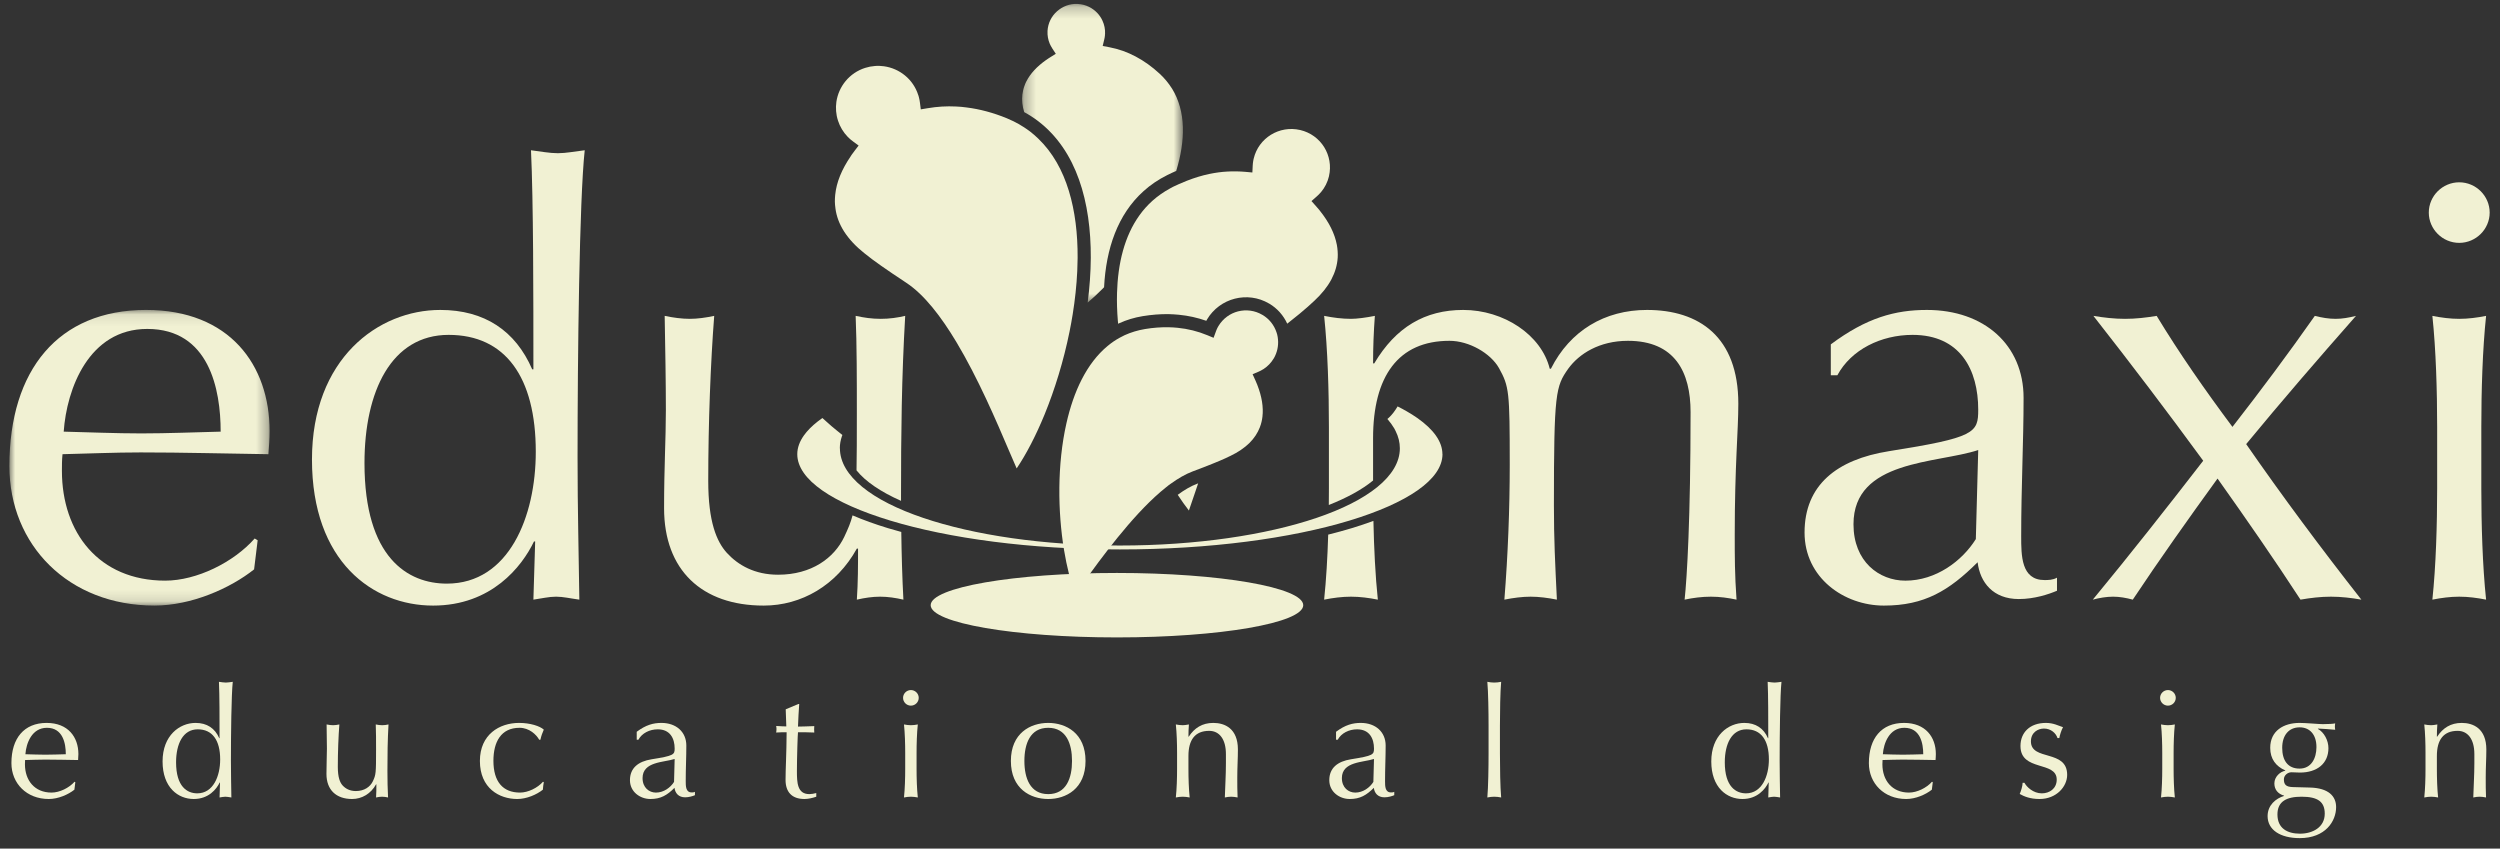 <?xml version="1.0" encoding="UTF-8" standalone="no"?>
<svg width="218px" height="74px" viewBox="0 0 218 74" version="1.1" xmlns="http://www.w3.org/2000/svg" xmlns:xlink="http://www.w3.org/1999/xlink">
    <rect x="0" y="0" width="218" height="74" fill="#333333" stroke="none"/>
    <!-- Generator: Sketch 3.8.3 (29802) - http://www.bohemiancoding.com/sketch -->
    <title>edumaxi</title>
    <desc>Created with Sketch.</desc>
    <defs>
        <polygon id="path-1" points="14.311 0.219 0.29 0.219 0.29 26.266 14.311 26.266 14.311 0.219"></polygon>
        <polygon id="path-3" points="0 0.096 0 25.876 22.69 25.876 22.69 0.096 4.62367764e-21 0.096"></polygon>
    </defs>
    <g id="Page-1" stroke="none" stroke-width="1" fill="none" fill-rule="evenodd">
        <g id="edumaxi" transform="translate(0.819, 0)">
            <g id="Page-1">
                <g id="Group-36" transform="translate(0, 59.17)" fill="#F1F1D3">
                    <path d="M1.396,6.599 C1.945,6.613 2.575,6.639 3.137,6.639 C3.727,6.639 4.356,6.613 4.919,6.599 C4.919,5.653 4.665,4.294 3.272,4.294 C1.959,4.294 1.463,5.64 1.396,6.599 M3.245,3.868 C5.12,3.868 6.017,5.107 6.017,6.586 C6.017,6.759 6.004,6.932 5.991,7.105 C5.026,7.092 4.075,7.066 3.124,7.066 C2.535,7.066 1.959,7.092 1.369,7.105 C1.356,7.239 1.356,7.358 1.356,7.479 C1.356,8.864 2.186,9.943 3.673,9.943 C4.383,9.943 5.213,9.53 5.683,8.997 L5.749,9.037 L5.669,9.69 C5.133,10.116 4.263,10.503 3.432,10.503 C1.503,10.503 0.177,9.144 0.177,7.372 C0.177,5.213 1.276,3.868 3.245,3.868" id="Fill-1"></path>
                    <path d="M16.384,10.01 C17.777,10.01 18.38,8.505 18.38,7.052 C18.38,5.373 17.697,4.427 16.424,4.427 C15.138,4.427 14.535,5.693 14.535,7.305 C14.535,9.437 15.513,10.01 16.384,10.01 L16.384,10.01 Z M18.366,9.064 L18.339,9.064 C18.072,9.624 17.388,10.503 16.076,10.503 C14.723,10.503 13.357,9.517 13.357,7.225 C13.357,4.96 14.844,3.868 16.236,3.868 C17.228,3.868 17.924,4.334 18.299,5.2 L18.326,5.2 C18.326,3.522 18.326,1.43 18.273,0.284 C18.487,0.311 18.688,0.35 18.875,0.35 C19.063,0.35 19.25,0.311 19.478,0.284 C19.357,1.403 19.317,4.894 19.317,7.172 C19.317,8.385 19.344,9.304 19.357,10.37 C19.157,10.343 18.996,10.303 18.835,10.303 C18.674,10.303 18.513,10.343 18.326,10.37 L18.366,9.064 Z" id="Fill-3"></path>
                    <path d="M27.688,6.119 C27.688,5.493 27.675,4.747 27.661,4.001 C27.849,4.041 28.05,4.068 28.223,4.068 C28.398,4.068 28.585,4.041 28.773,4.001 C28.693,5.04 28.639,6.399 28.639,7.705 C28.639,8.624 28.826,9.064 29.054,9.317 C29.308,9.597 29.684,9.81 30.206,9.81 C30.956,9.81 31.465,9.437 31.693,8.957 C31.961,8.385 31.974,8.278 31.974,6.186 C31.974,5.466 31.974,4.641 31.947,4.001 C32.135,4.041 32.309,4.068 32.51,4.068 C32.711,4.068 32.885,4.041 33.059,4.001 C32.979,5.387 32.965,6.639 32.965,8.051 C32.965,8.838 32.979,9.624 33.019,10.37 C32.845,10.33 32.671,10.303 32.497,10.303 C32.322,10.303 32.148,10.33 31.974,10.37 C32.001,9.983 32.001,9.597 32.001,9.224 L31.974,9.224 C31.519,10.05 30.728,10.503 29.885,10.503 C28.491,10.503 27.648,9.704 27.648,8.318 C27.648,7.385 27.688,6.772 27.688,6.119" id="Fill-5"></path>
                    <path d="M44.444,3.868 C45.421,3.868 46.265,4.147 46.6,4.454 C46.479,4.721 46.372,5.014 46.305,5.333 L46.198,5.333 C45.944,4.88 45.328,4.294 44.484,4.294 C42.863,4.294 42.207,5.533 42.207,7.172 C42.207,8.997 43.037,9.943 44.524,9.943 C45.234,9.943 46.065,9.53 46.533,8.997 L46.6,9.037 C46.56,9.25 46.533,9.477 46.52,9.69 C45.984,10.116 45.113,10.503 44.283,10.503 C42.729,10.503 41.028,9.57 41.028,7.185 C41.028,4.88 42.729,3.868 44.444,3.868" id="Fill-7"></path>
                    <path d="M58.011,7.012 C57.087,7.318 55.212,7.225 55.212,8.677 C55.212,9.517 55.788,9.944 56.377,9.944 C57.06,9.944 57.65,9.504 57.958,9.011 L58.011,7.012 Z M54.703,4.641 C55.506,4.041 56.15,3.868 56.859,3.868 C58.145,3.868 59.029,4.654 59.029,5.84 C59.029,6.839 58.976,7.825 58.976,8.944 C58.976,9.384 58.976,9.93 59.498,9.93 C59.579,9.93 59.686,9.93 59.78,9.877 L59.78,10.17 C59.592,10.25 59.27,10.356 58.922,10.356 C58.346,10.356 58.052,9.983 57.998,9.53 C57.355,10.17 56.806,10.503 55.895,10.503 C54.998,10.503 54.113,9.877 54.113,8.864 C54.113,7.798 54.837,7.225 56.002,7.039 C57.944,6.733 58.011,6.626 58.011,6.106 C58.011,5.213 57.609,4.427 56.538,4.427 C55.828,4.427 55.158,4.761 54.85,5.333 L54.703,5.333 L54.703,4.641 Z" id="Fill-9"></path>
                    <path d="M68.806,2.216 L68.873,2.216 C68.82,2.882 68.793,3.535 68.766,4.188 C68.954,4.188 69.57,4.174 70.186,4.147 C70.173,4.241 70.173,4.334 70.173,4.427 C70.173,4.521 70.173,4.614 70.186,4.707 C69.717,4.681 69.088,4.681 68.766,4.681 C68.74,4.814 68.672,6.905 68.672,8.065 C68.672,9.064 68.699,10.077 69.758,10.077 C69.905,10.077 70.186,10.037 70.36,9.983 L70.36,10.303 C70.052,10.41 69.664,10.503 69.329,10.503 C68.217,10.503 67.681,9.877 67.681,8.838 C67.681,7.865 67.762,6.666 67.775,4.681 C67.507,4.681 67.213,4.681 66.864,4.707 C66.878,4.6 66.891,4.507 66.891,4.401 C66.891,4.308 66.878,4.228 66.864,4.134 C67.266,4.161 67.561,4.174 67.748,4.174 C67.735,3.828 67.722,3.255 67.695,2.682 L68.806,2.216 Z" id="Fill-11"></path>
                    <path d="M78.115,6.493 C78.115,5.693 78.088,4.76 78.008,4.001 C78.209,4.041 78.41,4.068 78.611,4.068 C78.812,4.068 79.013,4.041 79.214,4.001 C79.133,4.76 79.106,5.693 79.106,6.493 L79.106,7.878 C79.106,8.677 79.133,9.61 79.214,10.37 C79.013,10.33 78.812,10.303 78.611,10.303 C78.41,10.303 78.209,10.33 78.008,10.37 C78.088,9.61 78.115,8.677 78.115,7.878 L78.115,6.493 Z M78.611,1.003 C78.986,1.003 79.294,1.31 79.294,1.683 C79.294,2.056 78.986,2.362 78.611,2.362 C78.236,2.362 77.928,2.056 77.928,1.683 C77.928,1.31 78.236,1.003 78.611,1.003 L78.611,1.003 Z" id="Fill-13"></path>
                    <path d="M90.585,10.077 C92.165,10.077 92.661,8.678 92.661,7.185 C92.661,5.693 92.165,4.294 90.585,4.294 C89.004,4.294 88.508,5.693 88.508,7.185 C88.508,8.678 89.004,10.077 90.585,10.077 M90.585,3.868 C92.138,3.868 93.839,4.761 93.839,7.185 C93.839,9.61 92.138,10.503 90.585,10.503 C89.031,10.503 87.33,9.61 87.33,7.185 C87.33,4.761 89.031,3.868 90.585,3.868" id="Fill-15"></path>
                    <path d="M104.621,4.56 C103.376,4.56 102.813,5.36 102.813,6.746 L102.813,7.878 C102.813,8.678 102.84,9.61 102.92,10.37 C102.719,10.33 102.518,10.303 102.317,10.303 C102.116,10.303 101.915,10.33 101.714,10.37 C101.795,9.61 101.822,8.678 101.822,7.878 L101.822,6.492 C101.822,5.693 101.795,4.761 101.714,4.001 C101.915,4.041 102.116,4.068 102.317,4.068 C102.451,4.068 102.652,4.041 102.853,4.001 C102.826,4.361 102.813,4.707 102.813,5.067 L102.84,5.067 C103.335,4.308 104.018,3.868 104.983,3.868 C105.974,3.868 107.126,4.347 107.126,6.186 C107.126,6.946 107.072,7.745 107.072,8.651 C107.072,9.237 107.072,9.797 107.099,10.37 C106.898,10.33 106.724,10.303 106.537,10.303 C106.349,10.303 106.175,10.33 105.987,10.37 C106.014,9.397 106.081,8.424 106.081,7.399 L106.081,6.586 C106.081,5.28 105.505,4.56 104.621,4.56" id="Fill-17"></path>
                    <path d="M118.993,7.012 C118.069,7.318 116.193,7.225 116.193,8.677 C116.193,9.517 116.769,9.944 117.359,9.944 C118.042,9.944 118.631,9.504 118.939,9.011 L118.993,7.012 Z M115.684,4.641 C116.488,4.041 117.131,3.868 117.841,3.868 C119.127,3.868 120.01,4.654 120.01,5.84 C120.01,6.839 119.957,7.825 119.957,8.944 C119.957,9.384 119.957,9.93 120.479,9.93 C120.56,9.93 120.667,9.93 120.761,9.877 L120.761,10.17 C120.573,10.25 120.252,10.356 119.903,10.356 C119.327,10.356 119.033,9.983 118.979,9.53 C118.336,10.17 117.787,10.503 116.876,10.503 C115.979,10.503 115.095,9.877 115.095,8.864 C115.095,7.798 115.818,7.225 116.983,7.039 C118.926,6.733 118.993,6.626 118.993,6.106 C118.993,5.213 118.591,4.427 117.519,4.427 C116.809,4.427 116.14,4.761 115.831,5.333 L115.684,5.333 L115.684,4.641 Z" id="Fill-19"></path>
                    <path d="M128.984,4.121 C128.984,2.895 128.957,1.176 128.877,0.284 C129.078,0.324 129.279,0.35 129.48,0.35 C129.681,0.35 129.881,0.324 130.082,0.284 C130.002,1.176 129.975,2.895 129.975,4.121 L129.975,6.533 C129.975,7.758 130.002,9.477 130.082,10.37 C129.881,10.33 129.681,10.303 129.48,10.303 C129.279,10.303 129.078,10.33 128.877,10.37 C128.957,9.477 128.984,7.758 128.984,6.533 L128.984,4.121 Z" id="Fill-21"></path>
                    <path d="M151.432,10.01 C152.825,10.01 153.428,8.505 153.428,7.052 C153.428,5.373 152.745,4.427 151.472,4.427 C150.187,4.427 149.583,5.693 149.583,7.305 C149.583,9.437 150.561,10.01 151.432,10.01 L151.432,10.01 Z M153.414,9.064 L153.388,9.064 C153.12,9.624 152.437,10.503 151.124,10.503 C149.771,10.503 148.405,9.517 148.405,7.225 C148.405,4.96 149.892,3.868 151.285,3.868 C152.276,3.868 152.973,4.334 153.347,5.2 L153.374,5.2 C153.374,3.522 153.374,1.43 153.321,0.284 C153.535,0.311 153.736,0.35 153.923,0.35 C154.111,0.35 154.298,0.311 154.526,0.284 C154.406,1.403 154.366,4.894 154.366,7.172 C154.366,8.385 154.392,9.304 154.406,10.37 C154.205,10.343 154.044,10.303 153.883,10.303 C153.723,10.303 153.562,10.343 153.374,10.37 L153.414,9.064 Z" id="Fill-23"></path>
                    <path d="M163.366,6.599 C163.915,6.613 164.544,6.639 165.107,6.639 C165.696,6.639 166.326,6.613 166.888,6.599 C166.888,5.653 166.634,4.294 165.241,4.294 C163.928,4.294 163.433,5.64 163.366,6.599 M165.214,3.868 C167.089,3.868 167.987,5.107 167.987,6.586 C167.987,6.759 167.973,6.932 167.96,7.105 C166.996,7.092 166.045,7.066 165.093,7.066 C164.504,7.066 163.928,7.092 163.339,7.105 C163.326,7.239 163.326,7.358 163.326,7.479 C163.326,8.864 164.156,9.943 165.643,9.943 C166.353,9.943 167.183,9.53 167.652,8.997 L167.719,9.037 L167.638,9.69 C167.103,10.116 166.232,10.503 165.402,10.503 C163.473,10.503 162.147,9.144 162.147,7.372 C162.147,5.213 163.245,3.868 165.214,3.868" id="Fill-25"></path>
                    <path d="M175.714,9.091 C175.902,9.45 176.478,10.01 177.228,10.01 C177.898,10.01 178.527,9.597 178.527,8.811 C178.527,7.159 175.366,8.131 175.366,5.88 C175.366,4.721 176.17,3.868 177.59,3.868 C178.246,3.868 178.661,4.108 179.076,4.241 C178.929,4.494 178.782,4.987 178.755,5.187 L178.594,5.187 C178.46,4.761 178.018,4.36 177.416,4.36 C176.893,4.36 176.277,4.694 176.277,5.48 C176.277,7.212 179.438,6.146 179.438,8.398 C179.438,9.41 178.514,10.503 177.027,10.503 C176.21,10.503 175.675,10.277 175.299,10.063 C175.407,9.837 175.554,9.357 175.554,9.091 L175.714,9.091 Z" id="Fill-27"></path>
                    <path d="M187.729,6.493 C187.729,5.693 187.702,4.76 187.621,4.001 C187.822,4.041 188.023,4.068 188.224,4.068 C188.425,4.068 188.626,4.041 188.827,4.001 C188.747,4.76 188.72,5.693 188.72,6.493 L188.72,7.878 C188.72,8.677 188.747,9.61 188.827,10.37 C188.626,10.33 188.425,10.303 188.224,10.303 C188.023,10.303 187.822,10.33 187.621,10.37 C187.702,9.61 187.729,8.677 187.729,7.878 L187.729,6.493 Z M188.224,1.003 C188.6,1.003 188.908,1.31 188.908,1.683 C188.908,2.056 188.6,2.362 188.224,2.362 C187.85,2.362 187.541,2.056 187.541,1.683 C187.541,1.31 187.85,1.003 188.224,1.003 L188.224,1.003 Z" id="Fill-29"></path>
                    <g id="Group-33" transform="translate(196.853, 3.733)">
                        <path d="M2.863,0.521 C1.898,0.521 1.336,1.228 1.336,2.307 C1.336,3.399 1.818,4.119 2.849,4.119 C3.867,4.119 4.322,3.226 4.322,2.24 C4.322,1.147 3.733,0.521 2.863,0.521 M3.024,6.57 C1.711,6.57 0.921,6.983 0.921,8.116 C0.921,9.328 1.778,9.794 2.89,9.794 C3.974,9.794 5.046,9.248 5.046,8.049 C5.046,7.01 4.443,6.57 3.024,6.57 M2.849,0.135 C3.184,0.135 3.452,0.161 3.934,0.188 C4.336,0.215 4.684,0.242 4.872,0.242 C5.394,0.242 5.783,0.215 5.957,0.175 C5.943,0.268 5.93,0.361 5.93,0.455 C5.93,0.548 5.943,0.641 5.957,0.734 C5.448,0.694 4.952,0.641 4.47,0.628 L4.443,0.655 C4.992,0.948 5.367,1.667 5.367,2.333 C5.367,3.666 4.39,4.465 2.876,4.465 C2.635,4.465 2.394,4.439 2.139,4.439 C1.818,4.439 1.483,4.705 1.483,5.051 C1.483,5.518 1.671,5.717 2.273,5.731 C2.769,5.744 3.251,5.758 3.747,5.771 C5.381,5.811 6.037,6.53 6.037,7.476 C6.037,8.702 5.113,10.181 2.863,10.181 C1.148,10.181 0.063,9.448 0.063,8.262 C0.063,7.303 0.787,6.717 1.496,6.504 L1.496,6.477 C0.947,6.317 0.653,5.93 0.653,5.411 C0.653,4.825 1.162,4.385 1.604,4.305 L1.604,4.278 C0.787,3.919 0.291,3.279 0.291,2.307 C0.291,0.827 1.456,0.135 2.849,0.135" id="Fill-31"></path>
                    </g>
                    <path d="M213.485,4.56 C212.239,4.56 211.677,5.36 211.677,6.746 L211.677,7.878 C211.677,8.678 211.703,9.61 211.784,10.37 C211.583,10.33 211.382,10.303 211.181,10.303 C210.98,10.303 210.779,10.33 210.578,10.37 C210.659,9.61 210.685,8.678 210.685,7.878 L210.685,6.492 C210.685,5.693 210.659,4.761 210.578,4.001 C210.779,4.041 210.98,4.068 211.181,4.068 C211.315,4.068 211.516,4.041 211.717,4.001 C211.69,4.361 211.677,4.707 211.677,5.067 L211.703,5.067 C212.199,4.308 212.882,3.868 213.847,3.868 C214.838,3.868 215.99,4.347 215.99,6.186 C215.99,6.946 215.936,7.745 215.936,8.651 C215.936,9.237 215.936,9.797 215.963,10.37 C215.762,10.33 215.588,10.303 215.4,10.303 C215.213,10.303 215.039,10.33 214.851,10.37 C214.878,9.397 214.945,8.424 214.945,7.399 L214.945,6.586 C214.945,5.28 214.369,4.56 213.485,4.56" id="Fill-34"></path>
                </g>
                <path d="M80.336,52.773 C80.336,54.326 87.614,55.583 96.578,55.583 L96.578,55.583 C105.554,55.583 112.824,54.326 112.824,52.773 L112.824,52.773 C112.824,51.22 105.554,49.962 96.578,49.962 L96.578,49.962 C87.614,49.962 80.336,51.22 80.336,52.773" id="Fill-37" fill="#F1F1D3"></path>
                <g id="Group-74" transform="translate(0, 0.121)">
                    <g id="Group-41" transform="translate(88.021, 0)">
                        <mask id="mask-2" fill="white">
                            <use xlink:href="#path-1"></use>
                        </mask>
                        <g id="Clip-40"></g>
                        <path d="M0.471,9.656 C0.909,9.896 1.322,10.162 1.705,10.456 C5.05,13.029 6.3,17.499 6.277,22.368 C6.27,23.648 6.173,24.957 6.005,26.266 C6.428,25.906 6.86,25.508 7.297,25.068 C7.343,25.023 7.39,24.972 7.436,24.926 C7.605,21.58 8.613,18.582 10.879,16.545 C11.475,16.004 12.167,15.536 12.946,15.146 C13.206,15.015 13.467,14.896 13.727,14.783 C14.53,12.156 14.592,9.598 13.36,7.602 L13.357,7.602 C13.07,7.146 12.718,6.712 12.288,6.313 C11.616,5.692 10.916,5.191 10.183,4.804 C9.457,4.419 8.698,4.15 7.905,4 L7.315,3.887 L7.454,3.306 C7.477,3.208 7.498,3.107 7.509,2.991 L7.512,2.936 L7.515,2.858 L7.521,2.858 L7.521,2.849 L7.521,2.832 C7.541,2.424 7.457,2.034 7.297,1.687 C7.192,1.45 7.05,1.239 6.879,1.048 C6.451,0.577 5.844,0.264 5.164,0.227 L5.146,0.227 L5.129,0.221 C4.443,0.189 3.809,0.438 3.333,0.863 C2.856,1.285 2.545,1.889 2.504,2.572 L2.504,2.586 C2.484,2.979 2.556,3.355 2.699,3.693 C2.722,3.749 2.754,3.815 2.795,3.887 C2.827,3.951 2.862,4.009 2.905,4.072 L2.908,4.084 L3.225,4.57 L2.731,4.879 C2.708,4.891 2.646,4.934 2.559,4.989 C2.516,5.018 2.458,5.061 2.391,5.107 L2.385,5.107 C1.574,5.68 0.999,6.301 0.658,6.981 L0.658,6.975 C0.595,7.102 0.539,7.23 0.493,7.365 C0.443,7.496 0.405,7.631 0.374,7.762 L0.374,7.767 C0.263,8.245 0.263,8.744 0.368,9.265 C0.395,9.394 0.431,9.524 0.471,9.656" id="Fill-39" fill="#F1F1D3" mask="url(#mask-2)"></path>
                    </g>
                    <path d="M115.823,21.778 C115.811,21.59 115.788,21.405 115.753,21.223 C115.57,20.254 115.079,19.26 114.271,18.251 L114.268,18.248 L114.225,18.187 L114.172,18.13 L114.175,18.13 C114.105,18.046 114.027,17.953 113.922,17.84 L113.542,17.413 L113.971,17.034 L113.974,17.031 L113.983,17.025 C114.059,16.958 114.128,16.895 114.195,16.825 C114.262,16.753 114.332,16.684 114.39,16.611 C114.707,16.23 114.945,15.77 115.067,15.25 L115.067,15.244 C115.276,14.345 115.102,13.443 114.652,12.714 C114.201,11.985 113.466,11.43 112.559,11.216 L112.556,11.216 L112.553,11.216 C111.649,11.005 110.742,11.179 110.01,11.627 C109.275,12.081 108.716,12.809 108.504,13.709 L108.504,13.712 L108.498,13.723 L108.478,13.827 L108.464,13.899 C108.44,14.05 108.42,14.189 108.417,14.322 L108.388,14.92 L107.789,14.865 C107.263,14.819 106.731,14.808 106.205,14.839 C105.685,14.865 105.17,14.938 104.653,15.044 C103.998,15.18 103.341,15.382 102.682,15.639 C102.443,15.731 102.204,15.832 101.964,15.941 C101.803,16.014 101.643,16.083 101.482,16.163 C101.385,16.212 101.294,16.264 101.2,16.316 C100.631,16.627 100.12,16.987 99.668,17.392 C97.984,18.907 97.08,21.064 96.739,23.524 C96.694,23.85 96.659,24.181 96.633,24.517 C96.611,24.812 96.594,25.11 96.586,25.411 C96.563,26.206 96.588,27.02 96.657,27.847 C96.664,27.935 96.675,28.024 96.683,28.112 C96.712,28.099 96.738,28.083 96.767,28.069 C97.401,27.78 98.09,27.567 98.837,27.445 C99.613,27.32 100.36,27.26 101.092,27.271 C101.395,27.277 101.691,27.3 101.984,27.326 C102.813,27.407 103.606,27.584 104.371,27.853 L104.386,27.826 L104.391,27.815 L104.435,27.737 L104.438,27.737 L104.441,27.728 L104.441,27.725 C104.996,26.794 105.879,26.175 106.853,25.924 C107.833,25.675 108.905,25.794 109.841,26.346 L109.844,26.346 L109.85,26.349 C110.571,26.773 111.104,27.395 111.428,28.104 C111.809,27.803 112.168,27.517 112.498,27.245 C113.033,26.8 113.463,26.424 113.777,26.121 L113.785,26.115 C114.434,25.511 114.934,24.889 115.274,24.25 C115.602,23.631 115.788,22.995 115.829,22.342 L115.829,22.327 C115.838,22.148 115.838,21.963 115.823,21.778" id="Fill-42" fill="#F1F1D3"></path>
                    <path d="M101.879,43.027 C102.203,43.524 102.529,43.983 102.853,44.398 C102.999,43.987 103.159,43.506 103.342,42.968 C103.442,42.672 103.548,42.355 103.659,42.029 C103.628,42.04 103.6,42.051 103.569,42.063 C103.026,42.266 102.457,42.601 101.879,43.027" id="Fill-44" fill="#F1F1D3"></path>
                    <path d="M92.718,27.297 C92.922,26.032 93.06,24.762 93.118,23.512 C93.135,23.128 93.148,22.744 93.15,22.365 C93.171,18.203 92.221,14.383 89.739,11.988 C89.513,11.769 89.278,11.558 89.026,11.364 C88.836,11.218 88.635,11.081 88.429,10.949 C88.153,10.771 87.865,10.605 87.559,10.455 C87.367,10.36 87.169,10.271 86.965,10.187 C85.782,9.704 84.613,9.392 83.456,9.248 C83.163,9.207 82.86,9.178 82.567,9.167 C81.724,9.123 80.893,9.175 80.064,9.317 L79.474,9.415 L79.399,8.825 C79.378,8.672 79.352,8.513 79.309,8.357 L79.283,8.265 L79.256,8.175 L79.25,8.166 C78.812,6.784 77.617,5.845 76.259,5.657 C75.998,5.622 75.725,5.608 75.452,5.637 C75.178,5.657 74.902,5.709 74.638,5.795 L74.632,5.795 C73.246,6.235 72.304,7.42 72.112,8.771 C72.077,9.031 72.065,9.303 72.089,9.575 C72.112,9.849 72.164,10.121 72.251,10.384 L72.251,10.39 C72.426,10.936 72.722,11.419 73.103,11.812 C73.179,11.887 73.254,11.963 73.333,12.029 C73.408,12.093 73.493,12.159 73.58,12.223 L73.583,12.226 L74.053,12.57 L73.702,13.029 C73.617,13.136 73.539,13.246 73.455,13.364 L73.408,13.431 L73.411,13.431 L73.365,13.498 L73.365,13.504 C72.571,14.666 72.123,15.779 72.013,16.846 C71.99,17.054 71.981,17.253 71.981,17.456 C71.987,17.649 72.001,17.849 72.031,18.046 L72.031,18.054 C72.123,18.76 72.379,19.43 72.789,20.072 C73.214,20.729 73.801,21.362 74.553,21.96 L74.565,21.966 C74.934,22.275 75.425,22.637 76.036,23.067 C76.652,23.501 77.385,23.993 78.225,24.548 C79.771,25.569 81.242,27.48 82.567,29.688 C84.462,32.841 86.064,36.594 87.159,39.164 C87.412,39.754 87.639,40.286 87.834,40.725 C88.677,39.474 89.508,37.872 90.258,36.048 C91.157,33.852 91.929,31.351 92.449,28.778 C92.548,28.287 92.638,27.792 92.718,27.297" id="Fill-46" fill="#F1F1D3"></path>
                    <path d="M110.548,29.035 C110.531,28.97 110.509,28.907 110.488,28.844 C110.281,28.231 109.866,27.689 109.263,27.335 L109.26,27.332 L109.254,27.326 L109.254,27.332 C108.594,26.942 107.833,26.855 107.138,27.031 C106.449,27.208 105.833,27.647 105.435,28.301 L105.432,28.309 L105.388,28.384 L105.356,28.445 L105.353,28.445 C105.301,28.549 105.249,28.659 105.211,28.775 L105.005,29.336 L104.449,29.105 C103.63,28.766 102.769,28.552 101.871,28.463 C101.615,28.439 101.354,28.419 101.092,28.416 C100.424,28.402 99.735,28.454 99.023,28.572 C98.383,28.679 97.793,28.862 97.25,29.107 C97.105,29.174 96.964,29.248 96.825,29.325 C96.642,29.426 96.462,29.533 96.29,29.65 C96.111,29.772 95.939,29.904 95.772,30.042 C93.942,31.551 92.794,34.015 92.169,36.81 C91.364,40.383 91.41,44.478 91.968,47.861 C92.207,49.304 92.535,50.602 92.928,51.681 C93.125,51.412 93.349,51.105 93.599,50.764 C95.23,48.522 97.791,44.997 100.375,42.773 C100.523,42.645 100.671,42.523 100.819,42.405 C100.91,42.332 101.001,42.256 101.092,42.187 C101.155,42.14 101.216,42.1 101.278,42.055 C101.918,41.594 102.553,41.225 103.165,40.993 C103.515,40.861 103.84,40.738 104.144,40.621 C104.398,40.523 104.633,40.43 104.852,40.341 C104.942,40.305 105.034,40.268 105.118,40.233 C105.275,40.169 105.423,40.108 105.564,40.048 C105.903,39.905 106.197,39.772 106.443,39.646 L106.455,39.643 C107.135,39.316 107.69,38.94 108.126,38.515 C108.542,38.102 108.85,37.639 109.045,37.127 L109.047,37.116 C109.106,36.966 109.152,36.818 109.184,36.674 C109.219,36.532 109.248,36.385 109.266,36.217 C109.362,35.39 109.219,34.473 108.824,33.459 L108.801,33.395 L108.774,33.337 C108.731,33.236 108.687,33.132 108.649,33.042 L108.642,33.027 L108.408,32.51 L108.946,32.282 C109.025,32.245 109.09,32.214 109.145,32.187 C109.151,32.184 109.158,32.181 109.164,32.178 L109.161,32.175 C109.239,32.134 109.306,32.097 109.37,32.054 C109.719,31.828 110.018,31.522 110.245,31.143 L110.248,31.134 L110.254,31.131 L110.254,31.134 C110.406,30.874 110.509,30.599 110.57,30.32 C110.631,30.041 110.647,29.758 110.622,29.481 C110.609,29.33 110.585,29.181 110.548,29.035" id="Fill-48" fill="#F1F1D3"></path>
                    <g id="Group-52" transform="translate(0, 26.809)">
                        <mask id="mask-4" fill="white">
                            <use xlink:href="#path-3"></use>
                        </mask>
                        <g id="Clip-51"></g>
                        <path d="M11.501,10.864 C9.316,10.864 6.87,10.76 4.736,10.709 C4.996,6.981 6.922,1.753 12.022,1.753 C17.434,1.753 18.423,7.033 18.423,10.709 C16.237,10.76 13.791,10.864 11.501,10.864 M11.918,0.096 C4.268,0.096 -3.41167192e-05,5.325 -3.41167192e-05,13.711 C-3.41167192e-05,20.596 5.152,25.876 12.646,25.876 C15.873,25.876 19.256,24.375 21.338,22.719 L21.65,20.182 L21.389,20.027 C19.568,22.097 16.341,23.702 13.583,23.702 C7.806,23.702 4.58,19.509 4.58,14.125 C4.58,13.659 4.58,13.193 4.632,12.676 C6.922,12.624 9.16,12.521 11.45,12.521 C15.144,12.521 18.839,12.624 22.587,12.676 C22.638,12.003 22.69,11.33 22.69,10.657 C22.69,4.911 19.204,0.096 11.918,0.096" id="Fill-50" fill="#F1F1D3" mask="url(#mask-4)"></path>
                    </g>
                    <path d="M38.146,50.771 C34.764,50.771 30.964,48.544 30.964,40.262 C30.964,33.998 33.306,29.08 38.302,29.08 C43.246,29.08 45.901,32.756 45.901,39.278 C45.901,44.921 43.559,50.771 38.146,50.771 M47.826,13.239 C47.097,13.239 46.317,13.084 45.484,12.981 C45.693,17.432 45.693,25.56 45.693,32.083 L45.588,32.083 C44.131,28.718 41.425,26.906 37.574,26.906 C32.161,26.906 26.385,31.151 26.385,39.951 C26.385,48.855 31.693,52.686 36.949,52.686 C42.049,52.686 44.703,49.269 45.744,47.095 L45.848,47.095 L45.693,52.168 C46.421,52.064 47.046,51.909 47.67,51.909 C48.295,51.909 48.919,52.064 49.7,52.168 C49.648,48.027 49.544,44.455 49.544,39.744 C49.544,30.892 49.7,17.329 50.168,12.981 C49.283,13.084 48.555,13.239 47.826,13.239" id="Fill-53" fill="#F1F1D3"></path>
                    <path d="M73.523,44.82 C73.362,45.459 73.133,45.98 72.806,46.681 C71.921,48.545 69.943,49.994 67.029,49.994 C64.999,49.994 63.542,49.166 62.553,48.079 C61.669,47.095 60.94,45.386 60.94,41.815 C60.94,36.741 61.148,31.462 61.46,27.423 C60.731,27.579 60.003,27.682 59.326,27.682 C58.65,27.682 57.869,27.579 57.141,27.423 C57.193,30.323 57.245,33.221 57.245,35.654 C57.245,38.191 57.089,40.572 57.089,44.196 C57.089,49.58 60.367,52.686 65.78,52.686 C69.058,52.686 72.129,50.926 73.898,47.716 L74.002,47.716 C74.002,49.166 74.002,50.667 73.898,52.168 C74.575,52.013 75.251,51.909 75.928,51.909 C76.605,51.909 77.281,52.013 77.958,52.168 C77.855,50.254 77.8,48.27 77.773,46.265 C77.373,46.157 76.979,46.046 76.6,45.931 C75.478,45.59 74.452,45.217 73.523,44.82" id="Fill-55" fill="#F1F1D3"></path>
                    <path d="M77.751,43.554 C77.751,43.423 77.75,43.292 77.75,43.161 C77.75,37.674 77.802,32.807 78.114,27.423 C77.437,27.579 76.761,27.682 75.98,27.682 C75.199,27.682 74.523,27.579 73.794,27.423 C73.898,29.908 73.898,33.118 73.898,35.913 C73.898,38.051 73.894,39.652 73.87,40.895 C74.642,41.862 75.974,42.762 77.751,43.554" id="Fill-57" fill="#F1F1D3"></path>
                    <path d="M115,46.498 C114.94,48.459 114.829,50.43 114.645,52.168 C115.426,52.013 116.207,51.909 116.987,51.909 C117.768,51.909 118.549,52.013 119.329,52.168 C119.108,50.076 118.992,47.646 118.943,45.301 C118.35,45.521 117.723,45.731 117.066,45.931 C116.408,46.13 115.718,46.319 115,46.498" id="Fill-59" fill="#F1F1D3"></path>
                    <path d="M142.8,26.906 C139.105,26.906 136.087,28.718 134.421,32.031 L134.318,32.031 C133.589,29.08 130.31,26.906 126.771,26.906 C123.441,26.906 120.89,28.407 119.017,31.565 L118.913,31.565 C118.913,30.167 118.965,28.821 119.069,27.423 C118.288,27.579 117.508,27.682 116.987,27.682 C116.207,27.682 115.426,27.579 114.646,27.423 C114.958,30.374 115.062,33.998 115.062,37.104 L115.062,42.488 C115.062,42.952 115.058,43.431 115.053,43.915 C116.665,43.275 117.975,42.554 118.913,41.778 L118.913,38.088 C118.913,32.704 121.099,29.598 125.574,29.598 C127.292,29.598 129.165,30.685 129.894,31.979 C130.779,33.584 130.831,33.998 130.831,40.417 C130.831,44.196 130.674,48.286 130.362,52.168 C131.143,52.013 131.923,51.909 132.652,51.909 C133.381,51.909 134.161,52.013 134.942,52.168 C134.786,48.958 134.682,46.939 134.682,43.937 C134.682,34.101 134.838,33.584 135.931,32.031 C136.867,30.737 138.637,29.598 141.135,29.598 C145.246,29.598 146.599,32.341 146.599,35.81 C146.599,45.076 146.287,50.253 146.079,52.168 C146.807,52.013 147.588,51.909 148.369,51.909 C149.15,51.909 149.878,52.013 150.607,52.168 C150.45,49.994 150.45,48.389 150.45,46.525 C150.45,40.417 150.763,37.466 150.763,35.085 C150.763,29.235 147.328,26.906 142.8,26.906" id="Fill-61" fill="#F1F1D3"></path>
                    <path d="M171.474,46.888 C170.277,48.803 167.987,50.512 165.333,50.512 C163.043,50.512 160.805,48.855 160.805,45.594 C160.805,39.951 168.091,40.313 171.682,39.123 L171.474,46.888 Z M175.429,46.629 C175.429,42.281 175.637,38.45 175.637,34.567 C175.637,29.96 172.203,26.906 167.206,26.906 C164.448,26.906 161.95,27.579 158.827,29.908 L158.827,32.6 L159.4,32.6 C160.597,30.374 163.199,29.08 165.957,29.08 C170.121,29.08 171.682,32.134 171.682,35.603 C171.682,37.622 171.422,38.036 163.876,39.226 C159.348,39.951 156.538,42.177 156.538,46.318 C156.538,50.253 159.972,52.686 163.459,52.686 C166.998,52.686 169.132,51.391 171.63,48.907 C171.838,50.667 172.983,52.116 175.221,52.116 C176.574,52.116 177.823,51.702 178.551,51.391 L178.551,50.253 C178.187,50.46 177.771,50.46 177.459,50.46 C175.429,50.46 175.429,48.337 175.429,46.629 L175.429,46.629 Z" id="Fill-63" fill="#F1F1D3"></path>
                    <path d="M204.624,27.424 C203.999,27.579 203.427,27.682 202.854,27.682 C202.23,27.682 201.658,27.579 201.033,27.424 C198.743,30.685 196.349,33.894 193.851,37.104 C191.457,33.894 189.22,30.685 187.242,27.424 C186.305,27.579 185.42,27.682 184.484,27.682 C183.547,27.682 182.662,27.579 181.725,27.424 C185.056,31.668 188.231,35.861 191.301,40.055 C188.178,44.092 185.004,48.13 181.673,52.168 C182.246,52.013 182.87,51.909 183.443,51.909 C184.015,51.909 184.588,52.013 185.16,52.168 C187.502,48.648 190,45.128 192.55,41.608 C195.048,45.128 197.494,48.648 199.784,52.168 C200.669,52.013 201.554,51.909 202.438,51.909 C203.323,51.909 204.207,52.013 205.092,52.168 C201.554,47.664 198.171,43.109 195.048,38.605 C198.119,34.878 201.293,31.203 204.624,27.424" id="Fill-65" fill="#F1F1D3"></path>
                    <g id="Group-69" transform="translate(210.841, 15.611)" fill="#F1F1D3">
                        <path d="M2.785,5.446 C4.242,5.446 5.439,4.255 5.439,2.805 C5.439,1.356 4.242,0.165 2.785,0.165 C1.328,0.165 0.131,1.356 0.131,2.805 C0.131,4.255 1.328,5.446 2.785,5.446" id="Fill-67"></path>
                    </g>
                    <path d="M215.968,27.424 C215.188,27.579 214.407,27.682 213.626,27.682 C212.846,27.682 212.065,27.579 211.284,27.424 C211.597,30.374 211.701,33.998 211.701,37.104 L211.701,42.488 C211.701,45.594 211.597,49.217 211.284,52.168 C212.065,52.013 212.846,51.909 213.626,51.909 C214.407,51.909 215.188,52.013 215.968,52.168 C215.656,49.217 215.552,45.594 215.552,42.488 L215.552,37.104 C215.552,33.998 215.656,30.374 215.968,27.424" id="Fill-70" fill="#F1F1D3"></path>
                    <path d="M72.637,37.81 C72.343,37.583 72.004,37.299 71.677,37.028 C71.391,36.778 71.109,36.523 70.893,36.331 C70.333,36.722 69.869,37.13 69.518,37.545 C69.441,37.633 69.371,37.725 69.302,37.82 C68.91,38.361 68.704,38.918 68.704,39.484 C68.704,41.703 71.798,43.751 76.803,45.271 C81.922,46.826 89.004,47.79 96.83,47.79 L96.833,47.79 L96.838,47.79 C104.666,47.79 111.745,46.826 116.866,45.271 C121.869,43.751 124.96,41.703 124.966,39.484 L124.96,39.484 C124.96,38.384 124.175,37.313 122.761,36.322 C122.472,36.12 122.161,35.925 121.832,35.737 C121.587,35.598 121.33,35.456 121.052,35.318 C120.846,35.669 120.591,36.026 120.291,36.301 C120.251,36.341 120.205,36.379 120.16,36.413 C120.396,36.683 120.596,36.957 120.761,37.237 C120.795,37.303 120.837,37.382 120.882,37.473 C121.122,37.952 121.248,38.456 121.248,38.968 L121.248,38.974 C121.248,41.378 118.462,43.527 113.966,45.046 C109.574,46.53 103.521,47.449 96.833,47.449 L96.83,47.449 C90.146,47.449 84.089,46.53 79.703,45.046 C75.205,43.527 72.421,41.378 72.421,38.968 L72.414,38.968 C72.414,38.622 72.475,38.28 72.589,37.938 C72.605,37.898 72.618,37.853 72.637,37.81" id="Fill-72" fill="#F1F1D3"></path>
                </g>
            </g>
        </g>
    </g>
</svg>